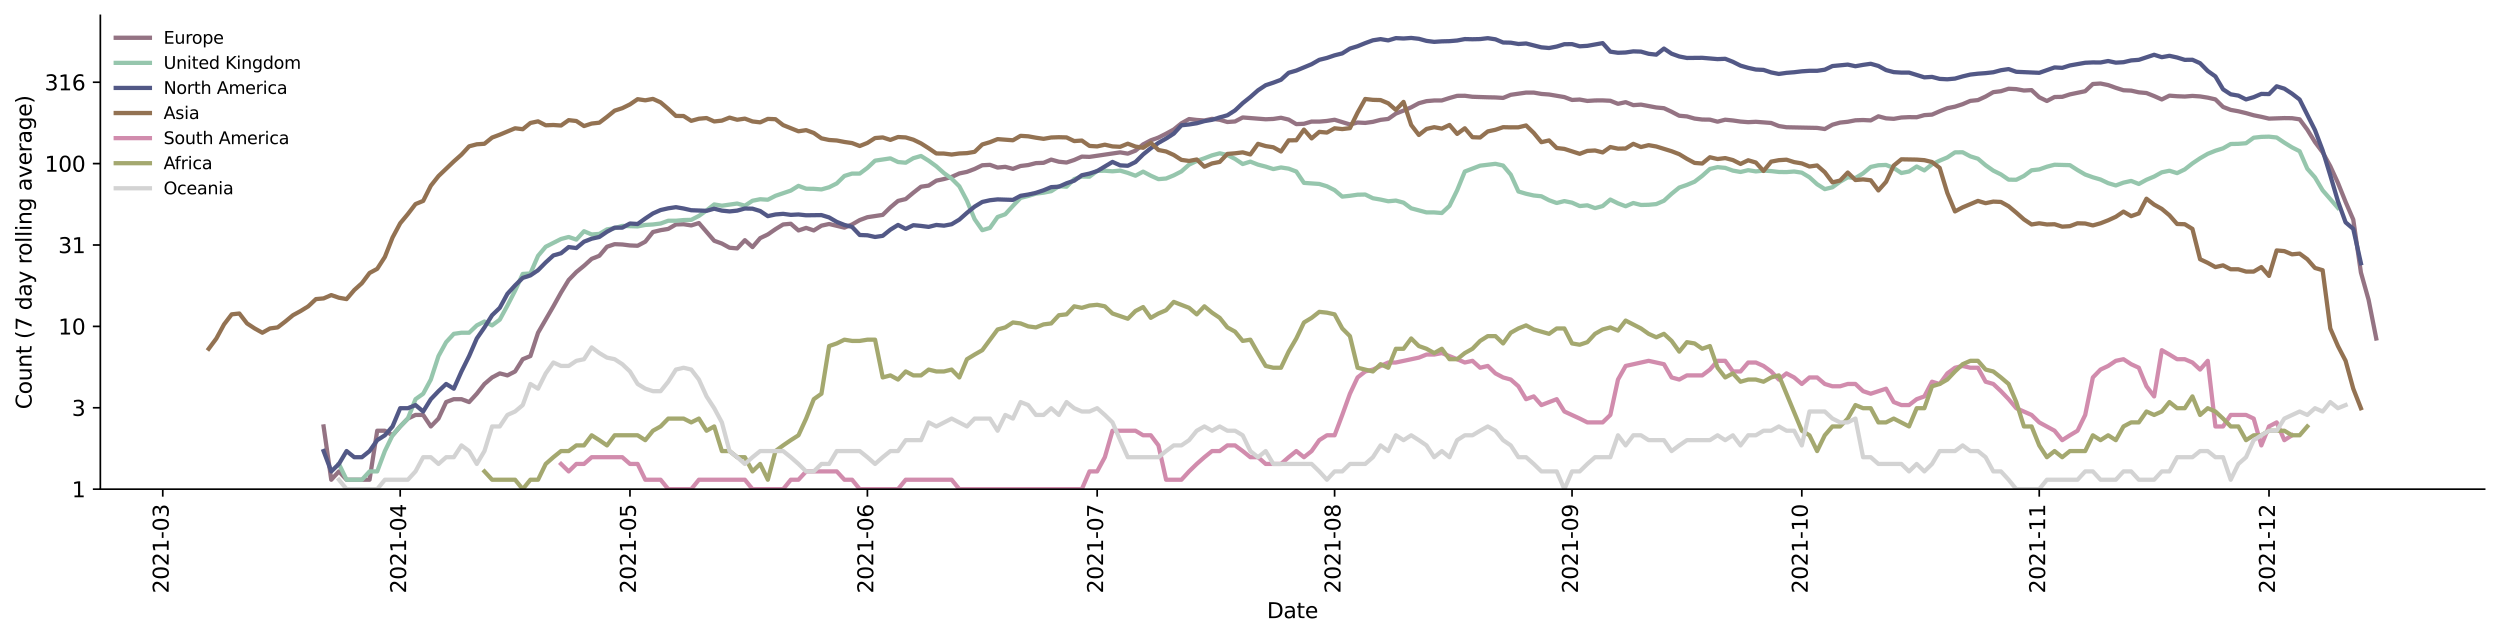 <?xml version="1.0" encoding="utf-8" standalone="no"?>
<!DOCTYPE svg PUBLIC "-//W3C//DTD SVG 1.1//EN"
  "http://www.w3.org/Graphics/SVG/1.1/DTD/svg11.dtd">
<svg height="298.621pt" version="1.1" viewBox="0 0 1170.166 298.621" width="1170.166pt" xmlns="http://www.w3.org/2000/svg" xmlns:xlink="http://www.w3.org/1999/xlink">
 <defs>
  <style type="text/css">*{stroke-linecap:butt;stroke-linejoin:round;}</style>
 </defs>
 <g id="figure_1">
  <g id="patch_1">
   <path d="M 0 298.621 
L 1170.166 298.621 
L 1170.166 0 
L 0 0 
z
" style="fill:#ffffff;"/>
  </g>
  <g id="axes_1">
   <g id="patch_2">
    <path d="M 46.966 228.96 
L 1162.966 228.96 
L 1162.966 7.2 
L 46.966 7.2 
z
" style="fill:#ffffff;"/>
   </g>
   <g id="matplotlib.axis_1">
    <g id="xtick_1">
     <g id="line2d_1">
      <defs>
       <path d="M 0 0 
L 0 3.5 
" id="m8739b20c03" style="stroke:#000000;stroke-width:0.8;"/>
      </defs>
      <g>
       <use style="stroke:#000000;stroke-width:0.8;" x="76.183" xlink:href="#m8739b20c03" y="228.96"/>
      </g>
     </g>
     <g id="text_1">
      <!-- 2021-03 -->
      <g transform="translate(78.942 277.743)rotate(-90)scale(0.1 -0.1)">
       <defs>
        <path d="M 1228 531 
L 3431 531 
L 3431 0 
L 469 0 
L 469 531 
Q 828 903 1448 1529 
Q 2069 2156 2228 2338 
Q 2531 2678 2651 2914 
Q 2772 3150 2772 3378 
Q 2772 3750 2511 3984 
Q 2250 4219 1831 4219 
Q 1534 4219 1204 4116 
Q 875 4013 500 3803 
L 500 4441 
Q 881 4594 1212 4672 
Q 1544 4750 1819 4750 
Q 2544 4750 2975 4387 
Q 3406 4025 3406 3419 
Q 3406 3131 3298 2873 
Q 3191 2616 2906 2266 
Q 2828 2175 2409 1742 
Q 1991 1309 1228 531 
z
" id="DejaVuSans-32" transform="scale(0.016)"/>
        <path d="M 2034 4250 
Q 1547 4250 1301 3770 
Q 1056 3291 1056 2328 
Q 1056 1369 1301 889 
Q 1547 409 2034 409 
Q 2525 409 2770 889 
Q 3016 1369 3016 2328 
Q 3016 3291 2770 3770 
Q 2525 4250 2034 4250 
z
M 2034 4750 
Q 2819 4750 3233 4129 
Q 3647 3509 3647 2328 
Q 3647 1150 3233 529 
Q 2819 -91 2034 -91 
Q 1250 -91 836 529 
Q 422 1150 422 2328 
Q 422 3509 836 4129 
Q 1250 4750 2034 4750 
z
" id="DejaVuSans-30" transform="scale(0.016)"/>
        <path d="M 794 531 
L 1825 531 
L 1825 4091 
L 703 3866 
L 703 4441 
L 1819 4666 
L 2450 4666 
L 2450 531 
L 3481 531 
L 3481 0 
L 794 0 
L 794 531 
z
" id="DejaVuSans-31" transform="scale(0.016)"/>
        <path d="M 313 2009 
L 1997 2009 
L 1997 1497 
L 313 1497 
L 313 2009 
z
" id="DejaVuSans-2d" transform="scale(0.016)"/>
        <path d="M 2597 2516 
Q 3050 2419 3304 2112 
Q 3559 1806 3559 1356 
Q 3559 666 3084 287 
Q 2609 -91 1734 -91 
Q 1441 -91 1130 -33 
Q 819 25 488 141 
L 488 750 
Q 750 597 1062 519 
Q 1375 441 1716 441 
Q 2309 441 2620 675 
Q 2931 909 2931 1356 
Q 2931 1769 2642 2001 
Q 2353 2234 1838 2234 
L 1294 2234 
L 1294 2753 
L 1863 2753 
Q 2328 2753 2575 2939 
Q 2822 3125 2822 3475 
Q 2822 3834 2567 4026 
Q 2313 4219 1838 4219 
Q 1578 4219 1281 4162 
Q 984 4106 628 3988 
L 628 4550 
Q 988 4650 1302 4700 
Q 1616 4750 1894 4750 
Q 2613 4750 3031 4423 
Q 3450 4097 3450 3541 
Q 3450 3153 3228 2886 
Q 3006 2619 2597 2516 
z
" id="DejaVuSans-33" transform="scale(0.016)"/>
       </defs>
       <use xlink:href="#DejaVuSans-32"/>
       <use x="63.623" xlink:href="#DejaVuSans-30"/>
       <use x="127.246" xlink:href="#DejaVuSans-32"/>
       <use x="190.869" xlink:href="#DejaVuSans-31"/>
       <use x="254.492" xlink:href="#DejaVuSans-2d"/>
       <use x="290.576" xlink:href="#DejaVuSans-30"/>
       <use x="354.199" xlink:href="#DejaVuSans-33"/>
      </g>
     </g>
    </g>
    <g id="xtick_2">
     <g id="line2d_2">
      <g>
       <use style="stroke:#000000;stroke-width:0.8;" x="187.317" xlink:href="#m8739b20c03" y="228.96"/>
      </g>
     </g>
     <g id="text_2">
      <!-- 2021-04 -->
      <g transform="translate(190.076 277.743)rotate(-90)scale(0.1 -0.1)">
       <defs>
        <path d="M 2419 4116 
L 825 1625 
L 2419 1625 
L 2419 4116 
z
M 2253 4666 
L 3047 4666 
L 3047 1625 
L 3713 1625 
L 3713 1100 
L 3047 1100 
L 3047 0 
L 2419 0 
L 2419 1100 
L 313 1100 
L 313 1709 
L 2253 4666 
z
" id="DejaVuSans-34" transform="scale(0.016)"/>
       </defs>
       <use xlink:href="#DejaVuSans-32"/>
       <use x="63.623" xlink:href="#DejaVuSans-30"/>
       <use x="127.246" xlink:href="#DejaVuSans-32"/>
       <use x="190.869" xlink:href="#DejaVuSans-31"/>
       <use x="254.492" xlink:href="#DejaVuSans-2d"/>
       <use x="290.576" xlink:href="#DejaVuSans-30"/>
       <use x="354.199" xlink:href="#DejaVuSans-34"/>
      </g>
     </g>
    </g>
    <g id="xtick_3">
     <g id="line2d_3">
      <g>
       <use style="stroke:#000000;stroke-width:0.8;" x="294.866" xlink:href="#m8739b20c03" y="228.96"/>
      </g>
     </g>
     <g id="text_3">
      <!-- 2021-05 -->
      <g transform="translate(297.625 277.743)rotate(-90)scale(0.1 -0.1)">
       <defs>
        <path d="M 691 4666 
L 3169 4666 
L 3169 4134 
L 1269 4134 
L 1269 2991 
Q 1406 3038 1543 3061 
Q 1681 3084 1819 3084 
Q 2600 3084 3056 2656 
Q 3513 2228 3513 1497 
Q 3513 744 3044 326 
Q 2575 -91 1722 -91 
Q 1428 -91 1123 -41 
Q 819 9 494 109 
L 494 744 
Q 775 591 1075 516 
Q 1375 441 1709 441 
Q 2250 441 2565 725 
Q 2881 1009 2881 1497 
Q 2881 1984 2565 2268 
Q 2250 2553 1709 2553 
Q 1456 2553 1204 2497 
Q 953 2441 691 2322 
L 691 4666 
z
" id="DejaVuSans-35" transform="scale(0.016)"/>
       </defs>
       <use xlink:href="#DejaVuSans-32"/>
       <use x="63.623" xlink:href="#DejaVuSans-30"/>
       <use x="127.246" xlink:href="#DejaVuSans-32"/>
       <use x="190.869" xlink:href="#DejaVuSans-31"/>
       <use x="254.492" xlink:href="#DejaVuSans-2d"/>
       <use x="290.576" xlink:href="#DejaVuSans-30"/>
       <use x="354.199" xlink:href="#DejaVuSans-35"/>
      </g>
     </g>
    </g>
    <g id="xtick_4">
     <g id="line2d_4">
      <g>
       <use style="stroke:#000000;stroke-width:0.8;" x="406" xlink:href="#m8739b20c03" y="228.96"/>
      </g>
     </g>
     <g id="text_4">
      <!-- 2021-06 -->
      <g transform="translate(408.759 277.743)rotate(-90)scale(0.1 -0.1)">
       <defs>
        <path d="M 2113 2584 
Q 1688 2584 1439 2293 
Q 1191 2003 1191 1497 
Q 1191 994 1439 701 
Q 1688 409 2113 409 
Q 2538 409 2786 701 
Q 3034 994 3034 1497 
Q 3034 2003 2786 2293 
Q 2538 2584 2113 2584 
z
M 3366 4563 
L 3366 3988 
Q 3128 4100 2886 4159 
Q 2644 4219 2406 4219 
Q 1781 4219 1451 3797 
Q 1122 3375 1075 2522 
Q 1259 2794 1537 2939 
Q 1816 3084 2150 3084 
Q 2853 3084 3261 2657 
Q 3669 2231 3669 1497 
Q 3669 778 3244 343 
Q 2819 -91 2113 -91 
Q 1303 -91 875 529 
Q 447 1150 447 2328 
Q 447 3434 972 4092 
Q 1497 4750 2381 4750 
Q 2619 4750 2861 4703 
Q 3103 4656 3366 4563 
z
" id="DejaVuSans-36" transform="scale(0.016)"/>
       </defs>
       <use xlink:href="#DejaVuSans-32"/>
       <use x="63.623" xlink:href="#DejaVuSans-30"/>
       <use x="127.246" xlink:href="#DejaVuSans-32"/>
       <use x="190.869" xlink:href="#DejaVuSans-31"/>
       <use x="254.492" xlink:href="#DejaVuSans-2d"/>
       <use x="290.576" xlink:href="#DejaVuSans-30"/>
       <use x="354.199" xlink:href="#DejaVuSans-36"/>
      </g>
     </g>
    </g>
    <g id="xtick_5">
     <g id="line2d_5">
      <g>
       <use style="stroke:#000000;stroke-width:0.8;" x="513.549" xlink:href="#m8739b20c03" y="228.96"/>
      </g>
     </g>
     <g id="text_5">
      <!-- 2021-07 -->
      <g transform="translate(516.308 277.743)rotate(-90)scale(0.1 -0.1)">
       <defs>
        <path d="M 525 4666 
L 3525 4666 
L 3525 4397 
L 1831 0 
L 1172 0 
L 2766 4134 
L 525 4134 
L 525 4666 
z
" id="DejaVuSans-37" transform="scale(0.016)"/>
       </defs>
       <use xlink:href="#DejaVuSans-32"/>
       <use x="63.623" xlink:href="#DejaVuSans-30"/>
       <use x="127.246" xlink:href="#DejaVuSans-32"/>
       <use x="190.869" xlink:href="#DejaVuSans-31"/>
       <use x="254.492" xlink:href="#DejaVuSans-2d"/>
       <use x="290.576" xlink:href="#DejaVuSans-30"/>
       <use x="354.199" xlink:href="#DejaVuSans-37"/>
      </g>
     </g>
    </g>
    <g id="xtick_6">
     <g id="line2d_6">
      <g>
       <use style="stroke:#000000;stroke-width:0.8;" x="624.683" xlink:href="#m8739b20c03" y="228.96"/>
      </g>
     </g>
     <g id="text_6">
      <!-- 2021-08 -->
      <g transform="translate(627.442 277.743)rotate(-90)scale(0.1 -0.1)">
       <defs>
        <path d="M 2034 2216 
Q 1584 2216 1326 1975 
Q 1069 1734 1069 1313 
Q 1069 891 1326 650 
Q 1584 409 2034 409 
Q 2484 409 2743 651 
Q 3003 894 3003 1313 
Q 3003 1734 2745 1975 
Q 2488 2216 2034 2216 
z
M 1403 2484 
Q 997 2584 770 2862 
Q 544 3141 544 3541 
Q 544 4100 942 4425 
Q 1341 4750 2034 4750 
Q 2731 4750 3128 4425 
Q 3525 4100 3525 3541 
Q 3525 3141 3298 2862 
Q 3072 2584 2669 2484 
Q 3125 2378 3379 2068 
Q 3634 1759 3634 1313 
Q 3634 634 3220 271 
Q 2806 -91 2034 -91 
Q 1263 -91 848 271 
Q 434 634 434 1313 
Q 434 1759 690 2068 
Q 947 2378 1403 2484 
z
M 1172 3481 
Q 1172 3119 1398 2916 
Q 1625 2713 2034 2713 
Q 2441 2713 2670 2916 
Q 2900 3119 2900 3481 
Q 2900 3844 2670 4047 
Q 2441 4250 2034 4250 
Q 1625 4250 1398 4047 
Q 1172 3844 1172 3481 
z
" id="DejaVuSans-38" transform="scale(0.016)"/>
       </defs>
       <use xlink:href="#DejaVuSans-32"/>
       <use x="63.623" xlink:href="#DejaVuSans-30"/>
       <use x="127.246" xlink:href="#DejaVuSans-32"/>
       <use x="190.869" xlink:href="#DejaVuSans-31"/>
       <use x="254.492" xlink:href="#DejaVuSans-2d"/>
       <use x="290.576" xlink:href="#DejaVuSans-30"/>
       <use x="354.199" xlink:href="#DejaVuSans-38"/>
      </g>
     </g>
    </g>
    <g id="xtick_7">
     <g id="line2d_7">
      <g>
       <use style="stroke:#000000;stroke-width:0.8;" x="735.817" xlink:href="#m8739b20c03" y="228.96"/>
      </g>
     </g>
     <g id="text_7">
      <!-- 2021-09 -->
      <g transform="translate(738.576 277.743)rotate(-90)scale(0.1 -0.1)">
       <defs>
        <path d="M 703 97 
L 703 672 
Q 941 559 1184 500 
Q 1428 441 1663 441 
Q 2288 441 2617 861 
Q 2947 1281 2994 2138 
Q 2813 1869 2534 1725 
Q 2256 1581 1919 1581 
Q 1219 1581 811 2004 
Q 403 2428 403 3163 
Q 403 3881 828 4315 
Q 1253 4750 1959 4750 
Q 2769 4750 3195 4129 
Q 3622 3509 3622 2328 
Q 3622 1225 3098 567 
Q 2575 -91 1691 -91 
Q 1453 -91 1209 -44 
Q 966 3 703 97 
z
M 1959 2075 
Q 2384 2075 2632 2365 
Q 2881 2656 2881 3163 
Q 2881 3666 2632 3958 
Q 2384 4250 1959 4250 
Q 1534 4250 1286 3958 
Q 1038 3666 1038 3163 
Q 1038 2656 1286 2365 
Q 1534 2075 1959 2075 
z
" id="DejaVuSans-39" transform="scale(0.016)"/>
       </defs>
       <use xlink:href="#DejaVuSans-32"/>
       <use x="63.623" xlink:href="#DejaVuSans-30"/>
       <use x="127.246" xlink:href="#DejaVuSans-32"/>
       <use x="190.869" xlink:href="#DejaVuSans-31"/>
       <use x="254.492" xlink:href="#DejaVuSans-2d"/>
       <use x="290.576" xlink:href="#DejaVuSans-30"/>
       <use x="354.199" xlink:href="#DejaVuSans-39"/>
      </g>
     </g>
    </g>
    <g id="xtick_8">
     <g id="line2d_8">
      <g>
       <use style="stroke:#000000;stroke-width:0.8;" x="843.366" xlink:href="#m8739b20c03" y="228.96"/>
      </g>
     </g>
     <g id="text_8">
      <!-- 2021-10 -->
      <g transform="translate(846.125 277.743)rotate(-90)scale(0.1 -0.1)">
       <use xlink:href="#DejaVuSans-32"/>
       <use x="63.623" xlink:href="#DejaVuSans-30"/>
       <use x="127.246" xlink:href="#DejaVuSans-32"/>
       <use x="190.869" xlink:href="#DejaVuSans-31"/>
       <use x="254.492" xlink:href="#DejaVuSans-2d"/>
       <use x="290.576" xlink:href="#DejaVuSans-31"/>
       <use x="354.199" xlink:href="#DejaVuSans-30"/>
      </g>
     </g>
    </g>
    <g id="xtick_9">
     <g id="line2d_9">
      <g>
       <use style="stroke:#000000;stroke-width:0.8;" x="954.5" xlink:href="#m8739b20c03" y="228.96"/>
      </g>
     </g>
     <g id="text_9">
      <!-- 2021-11 -->
      <g transform="translate(957.259 277.743)rotate(-90)scale(0.1 -0.1)">
       <use xlink:href="#DejaVuSans-32"/>
       <use x="63.623" xlink:href="#DejaVuSans-30"/>
       <use x="127.246" xlink:href="#DejaVuSans-32"/>
       <use x="190.869" xlink:href="#DejaVuSans-31"/>
       <use x="254.492" xlink:href="#DejaVuSans-2d"/>
       <use x="290.576" xlink:href="#DejaVuSans-31"/>
       <use x="354.199" xlink:href="#DejaVuSans-31"/>
      </g>
     </g>
    </g>
    <g id="xtick_10">
     <g id="line2d_10">
      <g>
       <use style="stroke:#000000;stroke-width:0.8;" x="1062.049" xlink:href="#m8739b20c03" y="228.96"/>
      </g>
     </g>
     <g id="text_10">
      <!-- 2021-12 -->
      <g transform="translate(1064.808 277.743)rotate(-90)scale(0.1 -0.1)">
       <use xlink:href="#DejaVuSans-32"/>
       <use x="63.623" xlink:href="#DejaVuSans-30"/>
       <use x="127.246" xlink:href="#DejaVuSans-32"/>
       <use x="190.869" xlink:href="#DejaVuSans-31"/>
       <use x="254.492" xlink:href="#DejaVuSans-2d"/>
       <use x="290.576" xlink:href="#DejaVuSans-31"/>
       <use x="354.199" xlink:href="#DejaVuSans-32"/>
      </g>
     </g>
    </g>
    <g id="text_11">
     <!-- Date -->
     <g transform="translate(593.015 289.341)scale(0.1 -0.1)">
      <defs>
       <path d="M 1259 4147 
L 1259 519 
L 2022 519 
Q 2988 519 3436 956 
Q 3884 1394 3884 2338 
Q 3884 3275 3436 3711 
Q 2988 4147 2022 4147 
L 1259 4147 
z
M 628 4666 
L 1925 4666 
Q 3281 4666 3915 4102 
Q 4550 3538 4550 2338 
Q 4550 1131 3912 565 
Q 3275 0 1925 0 
L 628 0 
L 628 4666 
z
" id="DejaVuSans-44" transform="scale(0.016)"/>
       <path d="M 2194 1759 
Q 1497 1759 1228 1600 
Q 959 1441 959 1056 
Q 959 750 1161 570 
Q 1363 391 1709 391 
Q 2188 391 2477 730 
Q 2766 1069 2766 1631 
L 2766 1759 
L 2194 1759 
z
M 3341 1997 
L 3341 0 
L 2766 0 
L 2766 531 
Q 2569 213 2275 61 
Q 1981 -91 1556 -91 
Q 1019 -91 701 211 
Q 384 513 384 1019 
Q 384 1609 779 1909 
Q 1175 2209 1959 2209 
L 2766 2209 
L 2766 2266 
Q 2766 2663 2505 2880 
Q 2244 3097 1772 3097 
Q 1472 3097 1187 3025 
Q 903 2953 641 2809 
L 641 3341 
Q 956 3463 1253 3523 
Q 1550 3584 1831 3584 
Q 2591 3584 2966 3190 
Q 3341 2797 3341 1997 
z
" id="DejaVuSans-61" transform="scale(0.016)"/>
       <path d="M 1172 4494 
L 1172 3500 
L 2356 3500 
L 2356 3053 
L 1172 3053 
L 1172 1153 
Q 1172 725 1289 603 
Q 1406 481 1766 481 
L 2356 481 
L 2356 0 
L 1766 0 
Q 1100 0 847 248 
Q 594 497 594 1153 
L 594 3053 
L 172 3053 
L 172 3500 
L 594 3500 
L 594 4494 
L 1172 4494 
z
" id="DejaVuSans-74" transform="scale(0.016)"/>
       <path d="M 3597 1894 
L 3597 1613 
L 953 1613 
Q 991 1019 1311 708 
Q 1631 397 2203 397 
Q 2534 397 2845 478 
Q 3156 559 3463 722 
L 3463 178 
Q 3153 47 2828 -22 
Q 2503 -91 2169 -91 
Q 1331 -91 842 396 
Q 353 884 353 1716 
Q 353 2575 817 3079 
Q 1281 3584 2069 3584 
Q 2775 3584 3186 3129 
Q 3597 2675 3597 1894 
z
M 3022 2063 
Q 3016 2534 2758 2815 
Q 2500 3097 2075 3097 
Q 1594 3097 1305 2825 
Q 1016 2553 972 2059 
L 3022 2063 
z
" id="DejaVuSans-65" transform="scale(0.016)"/>
      </defs>
      <use xlink:href="#DejaVuSans-44"/>
      <use x="77.002" xlink:href="#DejaVuSans-61"/>
      <use x="138.281" xlink:href="#DejaVuSans-74"/>
      <use x="177.49" xlink:href="#DejaVuSans-65"/>
     </g>
    </g>
   </g>
   <g id="matplotlib.axis_2">
    <g id="ytick_1">
     <g id="line2d_11">
      <defs>
       <path d="M 0 0 
L -3.5 0 
" id="mbba1df2696" style="stroke:#000000;stroke-width:0.8;"/>
      </defs>
      <g>
       <use style="stroke:#000000;stroke-width:0.8;" x="46.966" xlink:href="#mbba1df2696" y="228.96"/>
      </g>
     </g>
     <g id="text_12">
      <!-- 1 -->
      <g transform="translate(33.603 232.759)scale(0.1 -0.1)">
       <use xlink:href="#DejaVuSans-31"/>
      </g>
     </g>
    </g>
    <g id="ytick_2">
     <g id="line2d_12">
      <g>
       <use style="stroke:#000000;stroke-width:0.8;" x="46.966" xlink:href="#mbba1df2696" y="190.866"/>
      </g>
     </g>
     <g id="text_13">
      <!-- 3 -->
      <g transform="translate(33.603 194.666)scale(0.1 -0.1)">
       <use xlink:href="#DejaVuSans-33"/>
      </g>
     </g>
    </g>
    <g id="ytick_3">
     <g id="line2d_13">
      <g>
       <use style="stroke:#000000;stroke-width:0.8;" x="46.966" xlink:href="#mbba1df2696" y="152.773"/>
      </g>
     </g>
     <g id="text_14">
      <!-- 10 -->
      <g transform="translate(27.241 156.572)scale(0.1 -0.1)">
       <use xlink:href="#DejaVuSans-31"/>
       <use x="63.623" xlink:href="#DejaVuSans-30"/>
      </g>
     </g>
    </g>
    <g id="ytick_4">
     <g id="line2d_14">
      <g>
       <use style="stroke:#000000;stroke-width:0.8;" x="46.966" xlink:href="#mbba1df2696" y="114.679"/>
      </g>
     </g>
     <g id="text_15">
      <!-- 31 -->
      <g transform="translate(27.241 118.478)scale(0.1 -0.1)">
       <use xlink:href="#DejaVuSans-33"/>
       <use x="63.623" xlink:href="#DejaVuSans-31"/>
      </g>
     </g>
    </g>
    <g id="ytick_5">
     <g id="line2d_15">
      <g>
       <use style="stroke:#000000;stroke-width:0.8;" x="46.966" xlink:href="#mbba1df2696" y="76.585"/>
      </g>
     </g>
     <g id="text_16">
      <!-- 100 -->
      <g transform="translate(20.878 80.384)scale(0.1 -0.1)">
       <use xlink:href="#DejaVuSans-31"/>
       <use x="63.623" xlink:href="#DejaVuSans-30"/>
       <use x="127.246" xlink:href="#DejaVuSans-30"/>
      </g>
     </g>
    </g>
    <g id="ytick_6">
     <g id="line2d_16">
      <g>
       <use style="stroke:#000000;stroke-width:0.8;" x="46.966" xlink:href="#mbba1df2696" y="38.492"/>
      </g>
     </g>
     <g id="text_17">
      <!-- 316 -->
      <g transform="translate(20.878 42.291)scale(0.1 -0.1)">
       <use xlink:href="#DejaVuSans-33"/>
       <use x="63.623" xlink:href="#DejaVuSans-31"/>
       <use x="127.246" xlink:href="#DejaVuSans-36"/>
      </g>
     </g>
    </g>
    <g id="text_18">
     <!-- Count (7 day rolling average) -->
     <g transform="translate(14.798 191.548)rotate(-90)scale(0.1 -0.1)">
      <defs>
       <path d="M 4122 4306 
L 4122 3641 
Q 3803 3938 3442 4084 
Q 3081 4231 2675 4231 
Q 1875 4231 1450 3742 
Q 1025 3253 1025 2328 
Q 1025 1406 1450 917 
Q 1875 428 2675 428 
Q 3081 428 3442 575 
Q 3803 722 4122 1019 
L 4122 359 
Q 3791 134 3420 21 
Q 3050 -91 2638 -91 
Q 1578 -91 968 557 
Q 359 1206 359 2328 
Q 359 3453 968 4101 
Q 1578 4750 2638 4750 
Q 3056 4750 3426 4639 
Q 3797 4528 4122 4306 
z
" id="DejaVuSans-43" transform="scale(0.016)"/>
       <path d="M 1959 3097 
Q 1497 3097 1228 2736 
Q 959 2375 959 1747 
Q 959 1119 1226 758 
Q 1494 397 1959 397 
Q 2419 397 2687 759 
Q 2956 1122 2956 1747 
Q 2956 2369 2687 2733 
Q 2419 3097 1959 3097 
z
M 1959 3584 
Q 2709 3584 3137 3096 
Q 3566 2609 3566 1747 
Q 3566 888 3137 398 
Q 2709 -91 1959 -91 
Q 1206 -91 779 398 
Q 353 888 353 1747 
Q 353 2609 779 3096 
Q 1206 3584 1959 3584 
z
" id="DejaVuSans-6f" transform="scale(0.016)"/>
       <path d="M 544 1381 
L 544 3500 
L 1119 3500 
L 1119 1403 
Q 1119 906 1312 657 
Q 1506 409 1894 409 
Q 2359 409 2629 706 
Q 2900 1003 2900 1516 
L 2900 3500 
L 3475 3500 
L 3475 0 
L 2900 0 
L 2900 538 
Q 2691 219 2414 64 
Q 2138 -91 1772 -91 
Q 1169 -91 856 284 
Q 544 659 544 1381 
z
M 1991 3584 
L 1991 3584 
z
" id="DejaVuSans-75" transform="scale(0.016)"/>
       <path d="M 3513 2113 
L 3513 0 
L 2938 0 
L 2938 2094 
Q 2938 2591 2744 2837 
Q 2550 3084 2163 3084 
Q 1697 3084 1428 2787 
Q 1159 2491 1159 1978 
L 1159 0 
L 581 0 
L 581 3500 
L 1159 3500 
L 1159 2956 
Q 1366 3272 1645 3428 
Q 1925 3584 2291 3584 
Q 2894 3584 3203 3211 
Q 3513 2838 3513 2113 
z
" id="DejaVuSans-6e" transform="scale(0.016)"/>
       <path id="DejaVuSans-20" transform="scale(0.016)"/>
       <path d="M 1984 4856 
Q 1566 4138 1362 3434 
Q 1159 2731 1159 2009 
Q 1159 1288 1364 580 
Q 1569 -128 1984 -844 
L 1484 -844 
Q 1016 -109 783 600 
Q 550 1309 550 2009 
Q 550 2706 781 3412 
Q 1013 4119 1484 4856 
L 1984 4856 
z
" id="DejaVuSans-28" transform="scale(0.016)"/>
       <path d="M 2906 2969 
L 2906 4863 
L 3481 4863 
L 3481 0 
L 2906 0 
L 2906 525 
Q 2725 213 2448 61 
Q 2172 -91 1784 -91 
Q 1150 -91 751 415 
Q 353 922 353 1747 
Q 353 2572 751 3078 
Q 1150 3584 1784 3584 
Q 2172 3584 2448 3432 
Q 2725 3281 2906 2969 
z
M 947 1747 
Q 947 1113 1208 752 
Q 1469 391 1925 391 
Q 2381 391 2643 752 
Q 2906 1113 2906 1747 
Q 2906 2381 2643 2742 
Q 2381 3103 1925 3103 
Q 1469 3103 1208 2742 
Q 947 2381 947 1747 
z
" id="DejaVuSans-64" transform="scale(0.016)"/>
       <path d="M 2059 -325 
Q 1816 -950 1584 -1140 
Q 1353 -1331 966 -1331 
L 506 -1331 
L 506 -850 
L 844 -850 
Q 1081 -850 1212 -737 
Q 1344 -625 1503 -206 
L 1606 56 
L 191 3500 
L 800 3500 
L 1894 763 
L 2988 3500 
L 3597 3500 
L 2059 -325 
z
" id="DejaVuSans-79" transform="scale(0.016)"/>
       <path d="M 2631 2963 
Q 2534 3019 2420 3045 
Q 2306 3072 2169 3072 
Q 1681 3072 1420 2755 
Q 1159 2438 1159 1844 
L 1159 0 
L 581 0 
L 581 3500 
L 1159 3500 
L 1159 2956 
Q 1341 3275 1631 3429 
Q 1922 3584 2338 3584 
Q 2397 3584 2469 3576 
Q 2541 3569 2628 3553 
L 2631 2963 
z
" id="DejaVuSans-72" transform="scale(0.016)"/>
       <path d="M 603 4863 
L 1178 4863 
L 1178 0 
L 603 0 
L 603 4863 
z
" id="DejaVuSans-6c" transform="scale(0.016)"/>
       <path d="M 603 3500 
L 1178 3500 
L 1178 0 
L 603 0 
L 603 3500 
z
M 603 4863 
L 1178 4863 
L 1178 4134 
L 603 4134 
L 603 4863 
z
" id="DejaVuSans-69" transform="scale(0.016)"/>
       <path d="M 2906 1791 
Q 2906 2416 2648 2759 
Q 2391 3103 1925 3103 
Q 1463 3103 1205 2759 
Q 947 2416 947 1791 
Q 947 1169 1205 825 
Q 1463 481 1925 481 
Q 2391 481 2648 825 
Q 2906 1169 2906 1791 
z
M 3481 434 
Q 3481 -459 3084 -895 
Q 2688 -1331 1869 -1331 
Q 1566 -1331 1297 -1286 
Q 1028 -1241 775 -1147 
L 775 -588 
Q 1028 -725 1275 -790 
Q 1522 -856 1778 -856 
Q 2344 -856 2625 -561 
Q 2906 -266 2906 331 
L 2906 616 
Q 2728 306 2450 153 
Q 2172 0 1784 0 
Q 1141 0 747 490 
Q 353 981 353 1791 
Q 353 2603 747 3093 
Q 1141 3584 1784 3584 
Q 2172 3584 2450 3431 
Q 2728 3278 2906 2969 
L 2906 3500 
L 3481 3500 
L 3481 434 
z
" id="DejaVuSans-67" transform="scale(0.016)"/>
       <path d="M 191 3500 
L 800 3500 
L 1894 563 
L 2988 3500 
L 3597 3500 
L 2284 0 
L 1503 0 
L 191 3500 
z
" id="DejaVuSans-76" transform="scale(0.016)"/>
       <path d="M 513 4856 
L 1013 4856 
Q 1481 4119 1714 3412 
Q 1947 2706 1947 2009 
Q 1947 1309 1714 600 
Q 1481 -109 1013 -844 
L 513 -844 
Q 928 -128 1133 580 
Q 1338 1288 1338 2009 
Q 1338 2731 1133 3434 
Q 928 4138 513 4856 
z
" id="DejaVuSans-29" transform="scale(0.016)"/>
      </defs>
      <use xlink:href="#DejaVuSans-43"/>
      <use x="69.824" xlink:href="#DejaVuSans-6f"/>
      <use x="131.006" xlink:href="#DejaVuSans-75"/>
      <use x="194.385" xlink:href="#DejaVuSans-6e"/>
      <use x="257.764" xlink:href="#DejaVuSans-74"/>
      <use x="296.973" xlink:href="#DejaVuSans-20"/>
      <use x="328.76" xlink:href="#DejaVuSans-28"/>
      <use x="367.773" xlink:href="#DejaVuSans-37"/>
      <use x="431.396" xlink:href="#DejaVuSans-20"/>
      <use x="463.184" xlink:href="#DejaVuSans-64"/>
      <use x="526.66" xlink:href="#DejaVuSans-61"/>
      <use x="587.939" xlink:href="#DejaVuSans-79"/>
      <use x="647.119" xlink:href="#DejaVuSans-20"/>
      <use x="678.906" xlink:href="#DejaVuSans-72"/>
      <use x="717.77" xlink:href="#DejaVuSans-6f"/>
      <use x="778.951" xlink:href="#DejaVuSans-6c"/>
      <use x="806.734" xlink:href="#DejaVuSans-6c"/>
      <use x="834.518" xlink:href="#DejaVuSans-69"/>
      <use x="862.301" xlink:href="#DejaVuSans-6e"/>
      <use x="925.68" xlink:href="#DejaVuSans-67"/>
      <use x="989.156" xlink:href="#DejaVuSans-20"/>
      <use x="1020.943" xlink:href="#DejaVuSans-61"/>
      <use x="1082.223" xlink:href="#DejaVuSans-76"/>
      <use x="1141.402" xlink:href="#DejaVuSans-65"/>
      <use x="1202.926" xlink:href="#DejaVuSans-72"/>
      <use x="1244.039" xlink:href="#DejaVuSans-61"/>
      <use x="1305.318" xlink:href="#DejaVuSans-67"/>
      <use x="1368.795" xlink:href="#DejaVuSans-65"/>
      <use x="1430.318" xlink:href="#DejaVuSans-29"/>
     </g>
    </g>
   </g>
   <g id="line2d_17">
    <path clip-path="url(#p71d31e6d87)" d="M 151.467 199.601 
L 155.052 224.542 
L 158.637 220.645 
L 162.222 224.542 
L 172.977 224.542 
L 176.562 201.607 
L 180.147 201.607 
L 183.732 203.742 
L 187.317 199.601 
L 190.902 195.921 
L 194.487 194.224 
L 198.072 194.224 
L 201.657 199.601 
L 205.242 195.921 
L 208.827 188.191 
L 212.412 186.84 
L 215.997 186.84 
L 219.582 188.191 
L 223.167 184.294 
L 226.752 179.723 
L 230.337 176.666 
L 233.922 174.775 
L 237.507 175.707 
L 241.092 173.869 
L 244.677 168.135 
L 248.261 166.665 
L 251.846 155.738 
L 259.016 143.372 
L 262.601 136.927 
L 266.186 131.041 
L 269.771 127.335 
L 273.356 124.401 
L 276.941 121.157 
L 280.526 119.734 
L 284.111 115.49 
L 287.696 114.287 
L 291.281 114.435 
L 294.866 114.883 
L 298.451 115.033 
L 302.036 113.125 
L 305.621 108.6 
L 309.206 107.741 
L 312.791 107.14 
L 316.376 105.065 
L 319.961 104.953 
L 323.546 105.515 
L 327.131 104.401 
L 334.301 112.7 
L 337.886 113.992 
L 341.471 115.953 
L 345.056 116.265 
L 348.641 112.42 
L 352.226 115.643 
L 355.81 111.457 
L 359.395 109.739 
L 362.98 107.26 
L 366.565 105.065 
L 370.15 104.731 
L 373.735 107.862 
L 377.32 106.668 
L 380.905 107.862 
L 384.49 105.628 
L 388.075 104.842 
L 395.245 106.551 
L 398.83 105.065 
L 402.415 103.006 
L 406 101.668 
L 413.17 100.576 
L 416.755 97.061 
L 420.34 94.043 
L 423.925 93.174 
L 427.51 90.191 
L 431.095 87.389 
L 434.68 86.869 
L 438.265 84.565 
L 441.85 83.792 
L 445.435 82.807 
L 449.02 81.193 
L 452.605 80.441 
L 456.19 79.088 
L 459.774 77.35 
L 463.359 77.157 
L 466.944 78.432 
L 470.529 78.084 
L 474.114 79.037 
L 477.699 77.691 
L 481.284 77.254 
L 484.869 76.35 
L 488.454 76.209 
L 492.039 74.702 
L 495.624 75.699 
L 499.209 76.069 
L 502.794 74.881 
L 506.379 73.303 
L 509.964 73.432 
L 524.304 71.31 
L 527.889 71.92 
L 531.474 70.513 
L 535.059 67.579 
L 538.644 65.689 
L 542.229 64.389 
L 545.814 62.576 
L 549.399 60.623 
L 552.984 57.719 
L 556.569 55.723 
L 560.154 56.154 
L 563.739 56.384 
L 567.323 55.622 
L 570.908 56.052 
L 574.493 57.11 
L 578.078 56.849 
L 581.663 54.977 
L 592.418 55.824 
L 596.003 55.673 
L 599.588 55.125 
L 603.173 55.976 
L 606.758 58.096 
L 610.343 57.934 
L 613.928 56.901 
L 617.513 56.927 
L 621.098 56.616 
L 624.683 56.052 
L 631.853 58.258 
L 635.438 57.347 
L 639.023 57.533 
L 642.608 57.032 
L 646.193 56.103 
L 649.778 55.673 
L 653.363 53.158 
L 656.948 51.767 
L 660.533 50.24 
L 664.118 48.315 
L 667.703 47.343 
L 671.288 47.032 
L 674.872 47.013 
L 678.457 45.873 
L 682.042 44.861 
L 685.627 44.824 
L 689.212 45.298 
L 696.382 45.538 
L 699.967 45.612 
L 703.552 45.835 
L 707.137 44.375 
L 714.307 43.338 
L 717.892 43.338 
L 721.477 43.967 
L 725.062 44.232 
L 732.232 45.446 
L 735.817 46.782 
L 739.402 46.59 
L 742.987 47.246 
L 746.572 47.013 
L 750.157 46.994 
L 753.742 47.168 
L 757.327 48.597 
L 760.912 47.815 
L 764.497 49.212 
L 768.082 48.965 
L 775.252 50.304 
L 778.836 50.648 
L 782.421 52.307 
L 786.006 54.175 
L 789.591 54.488 
L 793.176 55.497 
L 796.761 55.95 
L 800.346 56.001 
L 803.931 56.953 
L 807.516 56.026 
L 811.101 56.384 
L 814.686 56.901 
L 818.271 57.189 
L 821.856 57.006 
L 829.026 57.56 
L 832.611 59 
L 836.196 59.56 
L 850.536 59.873 
L 854.121 60.39 
L 857.706 58.367 
L 861.291 57.374 
L 864.876 57.006 
L 868.461 56.307 
L 872.046 56.179 
L 875.631 56.358 
L 879.216 54.44 
L 882.801 55.397 
L 886.385 55.622 
L 889.97 55.001 
L 893.555 54.829 
L 897.14 54.878 
L 900.725 53.888 
L 904.31 53.651 
L 907.895 52.081 
L 911.48 50.648 
L 915.065 49.922 
L 918.65 48.76 
L 922.235 47.226 
L 925.82 46.839 
L 929.405 45.188 
L 932.99 43.131 
L 936.575 42.687 
L 940.16 41.536 
L 943.745 41.717 
L 947.33 42.366 
L 950.915 42.181 
L 954.5 45.538 
L 958.085 47.265 
L 961.67 45.409 
L 965.255 45.335 
L 968.84 44.179 
L 976.01 42.687 
L 979.595 39.318 
L 983.18 39.089 
L 986.765 39.827 
L 990.349 41.113 
L 993.934 42.248 
L 997.519 42.416 
L 1001.104 43.217 
L 1004.689 43.546 
L 1008.274 44.969 
L 1011.859 46.552 
L 1015.444 44.77 
L 1019.029 45.042 
L 1022.614 45.188 
L 1026.199 44.897 
L 1029.784 45.133 
L 1033.369 45.705 
L 1036.954 46.514 
L 1040.539 50.049 
L 1044.124 51.434 
L 1047.709 52.081 
L 1051.294 52.949 
L 1054.879 53.959 
L 1058.464 54.683 
L 1062.049 55.522 
L 1069.219 55.273 
L 1072.804 55.323 
L 1076.389 55.849 
L 1079.974 60.681 
L 1083.559 66.481 
L 1087.144 71.269 
L 1090.729 77.789 
L 1094.314 85.604 
L 1097.898 94.528 
L 1101.483 102.797 
L 1105.068 127.555 
L 1108.653 140.316 
L 1112.238 158.429 
L 1112.238 158.429 
" style="fill:none;stroke:#947383;stroke-linecap:square;stroke-width:2;"/>
   </g>
   <g id="line2d_18">
    <path clip-path="url(#p71d31e6d87)" d="M 158.637 217.158 
L 162.222 224.542 
L 169.392 224.542 
L 172.977 220.645 
L 176.562 220.645 
L 180.147 211.126 
L 183.732 203.742 
L 187.317 199.601 
L 190.902 195.921 
L 194.487 186.84 
L 198.072 184.294 
L 201.657 177.654 
L 205.242 166.665 
L 208.827 160.156 
L 212.412 156.259 
L 215.997 155.738 
L 219.582 155.738 
L 223.167 152.303 
L 226.752 150.49 
L 230.337 152.303 
L 233.922 149.619 
L 237.507 143.018 
L 241.092 136.06 
L 244.677 128.224 
L 248.261 127.999 
L 251.846 119.734 
L 255.431 115.49 
L 262.601 111.866 
L 266.186 110.919 
L 269.771 112.142 
L 273.356 108.229 
L 276.941 109.739 
L 280.526 109.483 
L 284.111 107.379 
L 287.696 106.785 
L 291.281 105.742 
L 298.451 105.971 
L 302.036 105.289 
L 305.621 105.065 
L 309.206 104.62 
L 312.791 103.323 
L 316.376 103.323 
L 319.961 103.006 
L 323.546 102.901 
L 327.131 101.068 
L 330.716 98.496 
L 334.301 95.686 
L 337.886 96.28 
L 345.056 95.267 
L 348.641 96.28 
L 352.226 93.963 
L 355.81 93.252 
L 359.395 93.487 
L 362.98 91.649 
L 370.15 89.207 
L 373.735 86.998 
L 377.32 88.319 
L 380.905 88.387 
L 384.49 88.658 
L 388.075 87.652 
L 391.66 85.853 
L 395.245 82.354 
L 398.83 81.247 
L 402.415 81.247 
L 406 78.582 
L 409.585 75.197 
L 416.755 74.126 
L 420.34 75.837 
L 423.925 76.163 
L 427.51 74.039 
L 431.095 73.005 
L 434.68 75.242 
L 438.265 77.838 
L 441.85 81.03 
L 445.435 83.616 
L 449.02 87.193 
L 452.605 93.963 
L 456.19 102.589 
L 459.774 107.741 
L 463.359 106.668 
L 466.944 101.567 
L 470.529 100.285 
L 474.114 96.366 
L 477.699 92.632 
L 481.284 91.723 
L 484.869 90.621 
L 488.454 90.191 
L 492.039 89.485 
L 495.624 87.193 
L 499.209 87.389 
L 502.794 83.851 
L 506.379 82.637 
L 509.964 82.694 
L 513.549 79.966 
L 517.134 79.914 
L 520.719 80.177 
L 524.304 79.862 
L 527.889 80.923 
L 531.474 82.242 
L 535.059 80.335 
L 538.644 82.242 
L 542.229 83.851 
L 545.814 83.557 
L 549.399 82.074 
L 552.984 80.229 
L 556.569 77.061 
L 560.154 75.333 
L 563.739 74.083 
L 567.323 72.709 
L 570.908 71.756 
L 574.493 72.541 
L 578.078 74.391 
L 581.663 76.775 
L 585.248 75.653 
L 588.833 77.061 
L 592.418 77.985 
L 596.003 79.139 
L 599.588 78.382 
L 603.173 78.936 
L 606.758 80.282 
L 610.343 85.604 
L 617.513 86.104 
L 621.098 87.193 
L 624.683 89 
L 628.268 92.023 
L 631.853 91.649 
L 635.438 91.131 
L 639.023 91.058 
L 642.608 92.786 
L 646.193 93.409 
L 649.778 94.204 
L 653.363 93.884 
L 656.948 94.854 
L 660.533 97.503 
L 667.703 99.425 
L 671.288 99.425 
L 674.872 99.71 
L 678.457 96.366 
L 682.042 89.069 
L 685.627 80.282 
L 692.797 77.544 
L 699.967 76.68 
L 703.552 77.496 
L 707.137 81.741 
L 710.722 89.625 
L 714.307 90.694 
L 717.892 91.5 
L 721.477 91.873 
L 725.062 93.724 
L 728.647 95.019 
L 732.232 94.124 
L 735.817 94.854 
L 739.402 96.452 
L 742.987 96.109 
L 746.572 97.414 
L 750.157 96.452 
L 753.742 93.409 
L 757.327 95.184 
L 760.912 96.539 
L 764.497 95.019 
L 768.082 95.939 
L 771.667 95.855 
L 775.252 95.518 
L 778.836 93.963 
L 782.421 90.694 
L 786.006 87.785 
L 789.591 86.548 
L 793.176 85.05 
L 796.761 82.298 
L 800.346 79.088 
L 803.931 78.233 
L 807.516 78.582 
L 811.101 79.862 
L 814.686 80.494 
L 818.271 79.654 
L 821.856 80.229 
L 825.441 79.862 
L 829.026 80.071 
L 832.611 80.494 
L 836.196 80.547 
L 839.781 80.282 
L 843.366 80.815 
L 846.951 82.979 
L 850.536 86.23 
L 854.121 88.522 
L 857.706 87.652 
L 861.291 85.05 
L 864.876 82.979 
L 868.461 83.325 
L 872.046 81.139 
L 875.631 78.133 
L 879.216 77.35 
L 882.801 77.205 
L 886.385 78.633 
L 889.97 80.976 
L 893.555 80.282 
L 897.14 77.936 
L 900.725 79.758 
L 904.31 76.918 
L 907.895 75.197 
L 911.48 73.69 
L 915.065 71.31 
L 918.65 71.269 
L 922.235 73.175 
L 925.82 74.302 
L 929.405 77.35 
L 932.99 79.862 
L 936.575 81.631 
L 940.16 84.087 
L 943.745 84.146 
L 947.33 82.354 
L 950.915 79.706 
L 954.5 79.293 
L 958.085 78.035 
L 961.67 77.109 
L 968.84 77.302 
L 972.425 79.602 
L 976.01 81.686 
L 979.595 82.979 
L 983.18 84.028 
L 986.765 85.728 
L 990.349 86.805 
L 993.934 85.48 
L 997.519 84.685 
L 1001.104 86.104 
L 1004.689 84.146 
L 1008.274 82.637 
L 1011.859 80.654 
L 1015.444 79.914 
L 1019.029 81.03 
L 1022.614 79.293 
L 1026.199 76.491 
L 1029.784 74.083 
L 1033.369 72.002 
L 1036.954 70.553 
L 1040.539 69.43 
L 1044.124 67.399 
L 1047.709 67.327 
L 1051.294 67.043 
L 1054.879 64.454 
L 1058.464 64.064 
L 1062.049 63.967 
L 1065.634 64.356 
L 1069.219 66.761 
L 1072.804 68.976 
L 1076.389 70.79 
L 1079.974 78.986 
L 1083.559 83.036 
L 1087.144 89.069 
L 1094.314 97.325 
L 1094.314 97.325 
" style="fill:none;stroke:#96c6ad;stroke-linecap:square;stroke-width:2;"/>
   </g>
   <g id="line2d_19">
    <path clip-path="url(#p71d31e6d87)" d="M 151.467 211.126 
L 155.052 220.645 
L 158.637 217.158 
L 162.222 211.126 
L 165.807 214.005 
L 169.392 214.005 
L 172.977 211.126 
L 176.562 206.025 
L 180.147 203.742 
L 183.732 199.601 
L 187.317 191.07 
L 190.902 191.07 
L 194.487 189.599 
L 198.072 192.609 
L 201.657 186.84 
L 205.242 183.091 
L 208.827 179.723 
L 212.412 181.93 
L 215.997 173.869 
L 219.582 166.665 
L 223.167 158.429 
L 226.752 153.249 
L 230.337 147.537 
L 233.922 144.092 
L 237.507 137.518 
L 241.092 133.588 
L 244.677 130.075 
L 248.261 128.906 
L 251.846 126.47 
L 255.431 122.835 
L 259.016 119.56 
L 262.601 118.536 
L 266.186 115.643 
L 269.771 116.108 
L 273.356 113.125 
L 276.941 111.729 
L 280.526 110.919 
L 284.111 108.476 
L 287.696 106.551 
L 291.281 106.551 
L 294.866 104.62 
L 298.451 104.842 
L 302.036 102.279 
L 305.621 99.9 
L 309.206 98.313 
L 312.791 97.503 
L 316.376 96.973 
L 319.961 97.592 
L 323.546 98.404 
L 330.716 98.68 
L 334.301 97.681 
L 337.886 98.588 
L 341.471 98.957 
L 345.056 98.588 
L 348.641 97.592 
L 352.226 97.681 
L 355.81 98.772 
L 359.395 101.167 
L 362.98 100.382 
L 366.565 100.092 
L 370.15 100.576 
L 373.735 100.382 
L 377.32 100.772 
L 384.49 100.674 
L 388.075 101.769 
L 391.66 103.857 
L 395.245 105.289 
L 398.83 106.202 
L 402.415 109.998 
L 406 110.128 
L 409.585 110.919 
L 413.17 110.389 
L 416.755 107.499 
L 420.34 105.289 
L 423.925 107.14 
L 427.51 105.402 
L 431.095 105.742 
L 434.68 106.202 
L 438.265 105.289 
L 441.85 105.628 
L 445.435 104.953 
L 449.02 102.797 
L 452.605 99.615 
L 456.19 96.712 
L 459.774 94.528 
L 463.359 93.724 
L 466.944 93.33 
L 474.114 93.566 
L 477.699 91.649 
L 481.284 91.058 
L 484.869 90.262 
L 488.454 89.069 
L 492.039 87.586 
L 495.624 87.389 
L 499.209 85.79 
L 502.794 84.565 
L 506.379 82.018 
L 509.964 81.247 
L 513.549 80.071 
L 520.719 75.791 
L 524.304 77.399 
L 527.889 77.593 
L 531.474 75.837 
L 535.059 72.291 
L 538.644 69.392 
L 542.229 66.866 
L 545.814 64.85 
L 549.399 62.545 
L 552.984 58.641 
L 556.569 58.258 
L 560.154 57.693 
L 563.739 56.693 
L 567.323 56.077 
L 570.908 54.952 
L 574.493 53.959 
L 578.078 51.678 
L 581.663 48.294 
L 585.248 45.427 
L 588.833 42.265 
L 592.418 39.89 
L 596.003 38.695 
L 599.588 37.34 
L 603.173 34.071 
L 606.758 33.028 
L 613.928 30.049 
L 617.513 28.006 
L 621.098 27.114 
L 624.683 25.897 
L 628.268 24.99 
L 631.853 22.742 
L 635.438 21.637 
L 639.023 20.179 
L 642.608 18.865 
L 646.193 18.308 
L 649.778 18.906 
L 653.363 17.84 
L 656.948 18.017 
L 660.533 17.76 
L 664.118 18.162 
L 667.703 19.138 
L 671.288 19.591 
L 674.872 19.356 
L 678.457 19.264 
L 682.042 18.964 
L 685.627 18.291 
L 689.212 18.373 
L 692.797 18.291 
L 696.382 17.864 
L 699.967 18.405 
L 703.552 19.888 
L 707.137 19.973 
L 710.722 20.594 
L 714.307 20.351 
L 721.477 22.162 
L 725.062 22.474 
L 728.647 21.79 
L 732.232 20.69 
L 735.817 20.655 
L 739.402 21.673 
L 742.987 21.458 
L 750.157 20.179 
L 753.742 24.185 
L 757.327 24.703 
L 760.912 24.565 
L 764.497 24.04 
L 768.082 24.165 
L 771.667 25.179 
L 775.252 25.582 
L 778.836 22.742 
L 782.421 25.139 
L 786.006 26.432 
L 789.591 27.135 
L 796.761 27.061 
L 803.931 27.67 
L 807.516 27.519 
L 811.101 28.933 
L 814.686 30.728 
L 818.271 31.76 
L 821.856 32.55 
L 825.441 32.725 
L 829.026 33.901 
L 832.611 34.612 
L 836.196 34.097 
L 839.781 33.81 
L 843.366 33.385 
L 846.951 33.142 
L 850.536 33.142 
L 854.121 32.625 
L 857.706 30.917 
L 864.876 30.235 
L 868.461 31.001 
L 872.046 30.363 
L 875.631 29.853 
L 879.216 30.87 
L 882.801 32.801 
L 886.385 33.759 
L 889.97 33.98 
L 893.555 33.98 
L 900.725 36.205 
L 904.31 35.996 
L 907.895 36.924 
L 911.48 37.11 
L 915.065 36.782 
L 918.65 35.761 
L 922.235 34.905 
L 925.82 34.492 
L 929.405 34.228 
L 932.99 33.823 
L 936.575 32.864 
L 940.16 32.338 
L 943.745 33.603 
L 954.5 34.084 
L 961.67 31.566 
L 965.255 31.76 
L 968.84 30.633 
L 976.01 29.373 
L 979.595 29.214 
L 983.18 29.248 
L 986.765 28.555 
L 990.349 29.327 
L 993.934 29.113 
L 997.519 28.279 
L 1001.104 28.006 
L 1008.274 25.642 
L 1011.859 26.766 
L 1015.444 26.122 
L 1019.029 26.913 
L 1022.614 28.017 
L 1026.199 27.973 
L 1029.784 29.578 
L 1033.369 33.219 
L 1036.954 35.761 
L 1040.539 41.816 
L 1044.124 44.144 
L 1047.709 44.752 
L 1051.294 46.533 
L 1054.879 45.482 
L 1058.464 43.949 
L 1062.049 44.037 
L 1065.634 40.393 
L 1069.219 41.487 
L 1072.804 43.826 
L 1076.389 46.59 
L 1083.559 60.886 
L 1087.144 70.356 
L 1090.729 82.074 
L 1094.314 94.204 
L 1097.898 104.073 
L 1101.483 107.14 
L 1105.068 123.22 
L 1105.068 123.22 
" style="fill:none;stroke:#525886;stroke-linecap:square;stroke-width:2;"/>
   </g>
   <g id="line2d_20">
    <path clip-path="url(#p71d31e6d87)" d="M 97.693 163.25 
L 101.278 158.429 
L 104.863 151.84 
L 108.448 147.136 
L 112.033 146.74 
L 115.618 151.384 
L 119.203 153.732 
L 122.788 155.738 
L 126.373 153.732 
L 129.958 153.249 
L 133.543 150.49 
L 137.128 147.537 
L 140.712 145.579 
L 144.297 143.372 
L 147.882 139.993 
L 151.467 139.673 
L 155.052 138.12 
L 158.637 139.357 
L 162.222 139.993 
L 165.807 135.776 
L 169.392 132.545 
L 172.977 127.776 
L 176.562 125.836 
L 180.147 120.26 
L 183.732 111.187 
L 187.317 104.51 
L 190.902 100.188 
L 194.487 95.518 
L 198.072 94.043 
L 201.657 86.934 
L 205.242 82.41 
L 212.412 75.561 
L 215.997 72.374 
L 219.582 68.491 
L 223.167 67.543 
L 226.752 67.292 
L 230.337 64.389 
L 233.922 63.043 
L 241.092 60.044 
L 244.677 60.477 
L 248.261 57.56 
L 251.846 56.797 
L 255.431 58.641 
L 259.016 58.504 
L 262.601 58.751 
L 266.186 56.23 
L 269.771 56.641 
L 273.356 59 
L 276.941 57.827 
L 280.526 57.427 
L 284.111 54.707 
L 287.696 51.789 
L 291.281 50.626 
L 294.866 48.862 
L 298.451 46.419 
L 302.036 46.955 
L 305.621 46.286 
L 309.206 47.915 
L 312.791 50.973 
L 316.376 54.271 
L 319.961 54.295 
L 323.546 56.564 
L 327.131 55.572 
L 330.716 55.248 
L 334.301 56.849 
L 337.886 56.461 
L 341.471 55.05 
L 345.056 56.052 
L 348.641 55.522 
L 352.226 56.849 
L 355.81 57.268 
L 359.395 55.648 
L 362.98 55.799 
L 366.565 58.559 
L 373.735 61.45 
L 377.32 60.916 
L 380.905 62.237 
L 384.49 64.751 
L 388.075 65.52 
L 391.66 65.757 
L 395.245 66.446 
L 398.83 66.972 
L 402.415 68.343 
L 406 66.901 
L 409.585 64.619 
L 413.17 64.324 
L 416.755 65.486 
L 420.34 64.128 
L 423.925 64.324 
L 427.51 65.385 
L 431.095 67.114 
L 434.68 69.392 
L 438.265 71.838 
L 441.85 71.879 
L 445.435 72.333 
L 449.02 71.838 
L 452.605 71.674 
L 456.19 71.069 
L 459.774 67.615 
L 463.359 66.551 
L 466.944 65.116 
L 474.114 65.655 
L 477.699 63.581 
L 481.284 63.806 
L 484.869 64.454 
L 488.454 64.983 
L 492.039 64.356 
L 495.624 64.226 
L 499.209 64.324 
L 502.794 66.031 
L 506.379 65.791 
L 509.964 68.307 
L 513.549 68.528 
L 517.134 67.723 
L 520.719 68.528 
L 524.304 68.714 
L 527.889 67.256 
L 531.474 68.602 
L 535.059 69.164 
L 538.644 66.831 
L 542.229 70.2 
L 545.814 70.909 
L 549.399 72.541 
L 552.984 74.836 
L 556.569 75.333 
L 560.154 74.657 
L 563.739 78.035 
L 567.323 76.491 
L 570.908 75.791 
L 574.493 72.043 
L 578.078 71.756 
L 581.663 71.31 
L 585.248 72.291 
L 588.833 67.327 
L 592.418 68.38 
L 596.003 68.938 
L 599.588 70.909 
L 603.173 65.689 
L 606.758 65.655 
L 610.343 60.681 
L 613.928 64.784 
L 617.513 61.72 
L 621.098 62.054 
L 624.683 60.044 
L 628.268 60.419 
L 631.853 59.987 
L 635.438 52.718 
L 639.023 46.324 
L 642.608 46.743 
L 646.193 46.839 
L 649.778 48.335 
L 653.363 51.434 
L 656.948 47.697 
L 660.533 58.504 
L 664.118 63.169 
L 667.703 60.361 
L 671.288 59.532 
L 674.872 60.188 
L 678.457 58.504 
L 682.042 62.669 
L 685.627 60.044 
L 689.212 64.226 
L 692.797 64.356 
L 696.382 61.51 
L 699.967 60.74 
L 703.552 59.532 
L 707.137 59.617 
L 710.722 59.589 
L 714.307 58.723 
L 717.892 62.207 
L 721.477 66.551 
L 725.062 65.723 
L 728.647 69.278 
L 732.232 69.697 
L 739.402 72.002 
L 742.987 70.631 
L 746.572 70.435 
L 750.157 71.35 
L 753.742 68.826 
L 757.327 69.582 
L 760.912 69.506 
L 764.497 67.327 
L 768.082 68.826 
L 771.667 67.941 
L 775.252 68.565 
L 782.421 70.79 
L 786.006 72.167 
L 789.591 74.347 
L 793.176 76.256 
L 796.761 76.538 
L 800.346 73.604 
L 803.931 74.435 
L 807.516 73.995 
L 811.101 74.926 
L 814.686 76.727 
L 818.271 75.016 
L 821.856 76.069 
L 825.441 80.019 
L 829.026 75.653 
L 832.611 74.971 
L 836.196 74.747 
L 839.781 75.884 
L 843.366 76.491 
L 846.951 77.936 
L 850.536 77.447 
L 854.121 80.601 
L 857.706 85.356 
L 861.291 84.505 
L 864.876 80.761 
L 868.461 84.265 
L 872.046 83.969 
L 875.631 84.385 
L 879.216 89.138 
L 882.801 85.111 
L 886.385 77.496 
L 889.97 74.568 
L 897.14 74.702 
L 900.725 74.971 
L 904.31 75.837 
L 907.895 78.582 
L 911.48 90.334 
L 915.065 98.957 
L 918.65 97.061 
L 925.82 94.043 
L 929.405 95.102 
L 932.99 94.365 
L 936.575 94.528 
L 940.16 96.539 
L 943.745 99.52 
L 947.33 102.692 
L 950.915 105.065 
L 954.5 104.51 
L 958.085 105.065 
L 961.67 104.953 
L 965.255 106.086 
L 968.84 105.856 
L 972.425 104.51 
L 976.01 104.62 
L 979.595 105.515 
L 983.18 104.51 
L 986.765 103.111 
L 990.349 101.467 
L 993.934 99.051 
L 997.519 101.167 
L 1001.104 99.9 
L 1004.689 93.018 
L 1008.274 95.77 
L 1011.859 97.771 
L 1015.444 100.772 
L 1019.029 104.842 
L 1022.614 104.953 
L 1026.199 107.14 
L 1029.784 121.339 
L 1033.369 123.027 
L 1036.954 125.009 
L 1040.539 124.202 
L 1044.124 126.046 
L 1047.709 126.046 
L 1051.294 127.117 
L 1054.879 127.117 
L 1058.464 125.009 
L 1062.049 129.136 
L 1065.634 117.219 
L 1069.219 117.544 
L 1072.804 119.044 
L 1076.389 118.705 
L 1079.974 121.339 
L 1083.559 125.42 
L 1087.144 126.47 
L 1090.729 153.732 
L 1094.314 161.978 
L 1097.898 168.896 
L 1101.483 181.93 
L 1105.068 191.07 
L 1105.068 191.07 
" style="fill:none;stroke:#937252;stroke-linecap:square;stroke-width:2;"/>
   </g>
   <g id="line2d_21">
    <path clip-path="url(#p71d31e6d87)" d="M 262.601 217.158 
L 266.186 220.645 
L 269.771 217.158 
L 273.356 217.158 
L 276.941 214.005 
L 291.281 214.005 
L 294.866 217.158 
L 298.451 217.158 
L 302.036 224.542 
L 309.206 224.542 
L 312.791 228.96 
L 323.546 228.96 
L 327.131 224.542 
L 348.641 224.542 
L 352.226 228.96 
L 366.565 228.96 
L 370.15 224.542 
L 373.735 224.542 
L 377.32 220.645 
L 391.66 220.645 
L 395.245 224.542 
L 398.83 224.542 
L 402.415 228.96 
L 420.34 228.96 
L 423.925 224.542 
L 445.435 224.542 
L 449.02 228.96 
L 506.379 228.96 
L 509.964 220.645 
L 513.549 220.645 
L 517.134 214.005 
L 520.719 201.607 
L 531.474 201.607 
L 535.059 203.742 
L 538.644 203.742 
L 542.229 208.477 
L 545.814 224.542 
L 552.984 224.542 
L 556.569 220.645 
L 560.154 217.158 
L 563.739 214.005 
L 567.323 211.126 
L 570.908 211.126 
L 574.493 208.477 
L 578.078 208.477 
L 581.663 211.126 
L 585.248 214.005 
L 588.833 214.005 
L 592.418 217.158 
L 599.588 217.158 
L 603.173 214.005 
L 606.758 211.126 
L 610.343 214.005 
L 613.928 211.126 
L 617.513 206.025 
L 621.098 203.742 
L 624.683 203.742 
L 628.268 194.224 
L 631.853 184.294 
L 635.438 176.666 
L 639.023 173.869 
L 642.608 172.986 
L 649.778 169.675 
L 653.363 169.675 
L 664.118 167.392 
L 667.703 165.953 
L 671.288 165.953 
L 674.872 165.256 
L 682.042 168.135 
L 685.627 169.675 
L 689.212 168.896 
L 692.797 172.127 
L 696.382 171.289 
L 699.967 174.775 
L 703.552 176.666 
L 707.137 177.654 
L 710.722 180.808 
L 714.307 186.84 
L 717.892 185.543 
L 721.477 189.599 
L 728.647 186.84 
L 732.232 192.609 
L 739.402 195.921 
L 742.987 197.71 
L 750.157 197.71 
L 753.742 194.224 
L 757.327 177.654 
L 760.912 171.289 
L 771.667 168.896 
L 778.836 170.472 
L 782.421 176.666 
L 786.006 177.654 
L 789.591 175.707 
L 796.761 175.707 
L 800.346 172.986 
L 803.931 168.896 
L 807.516 168.896 
L 811.101 173.869 
L 814.686 173.869 
L 818.271 169.675 
L 821.856 169.675 
L 825.441 171.289 
L 829.026 173.869 
L 832.611 177.654 
L 836.196 174.775 
L 839.781 176.666 
L 843.366 179.723 
L 846.951 176.666 
L 850.536 176.666 
L 854.121 179.723 
L 857.706 180.808 
L 861.291 180.808 
L 864.876 179.723 
L 868.461 179.723 
L 872.046 183.091 
L 875.631 184.294 
L 882.801 181.93 
L 886.385 188.191 
L 889.97 189.599 
L 893.555 189.599 
L 897.14 186.84 
L 900.725 185.543 
L 904.31 178.672 
L 907.895 179.723 
L 911.48 174.775 
L 915.065 172.127 
L 918.65 171.289 
L 922.235 172.127 
L 925.82 172.127 
L 929.405 178.672 
L 932.99 179.723 
L 936.575 183.091 
L 940.16 186.84 
L 943.745 191.07 
L 950.915 194.224 
L 954.5 197.71 
L 961.67 201.607 
L 965.255 206.025 
L 968.84 203.742 
L 972.425 201.607 
L 976.01 194.224 
L 979.595 176.666 
L 983.18 172.986 
L 986.765 171.289 
L 990.349 168.896 
L 993.934 168.135 
L 997.519 170.472 
L 1001.104 172.127 
L 1004.689 180.808 
L 1008.274 185.543 
L 1011.859 163.906 
L 1015.444 165.953 
L 1019.029 168.135 
L 1022.614 168.135 
L 1026.199 169.675 
L 1029.784 172.986 
L 1033.369 168.896 
L 1036.954 199.601 
L 1040.539 199.601 
L 1044.124 194.224 
L 1051.294 194.224 
L 1054.879 195.921 
L 1058.464 208.477 
L 1062.049 199.601 
L 1065.634 197.71 
L 1069.219 206.025 
L 1072.804 203.742 
L 1072.804 203.742 
" style="fill:none;stroke:#d18cad;stroke-linecap:square;stroke-width:2;"/>
   </g>
   <g id="line2d_22">
    <path clip-path="url(#p71d31e6d87)" d="M 226.752 220.645 
L 230.337 224.542 
L 241.092 224.542 
L 244.677 228.96 
L 248.261 224.542 
L 251.846 224.542 
L 255.431 217.158 
L 259.016 214.005 
L 262.601 211.126 
L 266.186 211.126 
L 269.771 208.477 
L 273.356 208.477 
L 276.941 203.742 
L 280.526 206.025 
L 284.111 208.477 
L 287.696 203.742 
L 298.451 203.742 
L 302.036 206.025 
L 305.621 201.607 
L 309.206 199.601 
L 312.791 195.921 
L 319.961 195.921 
L 323.546 197.71 
L 327.131 195.921 
L 330.716 201.607 
L 334.301 199.601 
L 337.886 211.126 
L 341.471 211.126 
L 345.056 214.005 
L 348.641 214.005 
L 352.226 220.645 
L 355.81 217.158 
L 359.395 224.542 
L 362.98 211.126 
L 366.565 208.477 
L 370.15 206.025 
L 373.735 203.742 
L 377.32 195.921 
L 380.905 186.84 
L 384.49 184.294 
L 388.075 161.978 
L 391.66 160.752 
L 395.245 158.995 
L 398.83 159.57 
L 402.415 159.57 
L 406 158.995 
L 409.585 158.995 
L 413.17 176.666 
L 416.755 175.707 
L 420.34 177.654 
L 423.925 173.869 
L 427.51 175.707 
L 431.095 175.707 
L 434.68 172.986 
L 438.265 173.869 
L 441.85 173.869 
L 445.435 172.986 
L 449.02 176.666 
L 452.605 168.135 
L 456.19 165.953 
L 459.774 163.906 
L 466.944 154.222 
L 470.529 153.249 
L 474.114 150.934 
L 477.699 151.384 
L 481.284 152.773 
L 484.869 153.249 
L 488.454 151.84 
L 492.039 151.384 
L 495.624 147.537 
L 499.209 147.136 
L 502.794 143.372 
L 506.379 144.092 
L 509.964 143.018 
L 513.549 142.668 
L 517.134 143.372 
L 520.719 146.74 
L 527.889 149.192 
L 531.474 145.579 
L 535.059 143.73 
L 538.644 148.771 
L 542.229 146.74 
L 545.814 145.201 
L 549.399 141.304 
L 556.569 144.092 
L 560.154 147.136 
L 563.739 143.372 
L 567.323 146.348 
L 570.908 148.771 
L 574.493 153.249 
L 578.078 155.225 
L 581.663 159.57 
L 585.248 158.995 
L 588.833 165.256 
L 592.418 171.289 
L 596.003 172.127 
L 599.588 172.127 
L 603.173 164.574 
L 606.758 158.429 
L 610.343 150.934 
L 613.928 148.771 
L 617.513 145.961 
L 621.098 146.348 
L 624.683 147.136 
L 628.268 153.732 
L 631.853 157.326 
L 635.438 172.127 
L 642.608 173.869 
L 646.193 170.472 
L 649.778 172.127 
L 653.363 163.25 
L 656.948 163.25 
L 660.533 158.429 
L 664.118 161.978 
L 667.703 163.25 
L 671.288 165.256 
L 674.872 163.25 
L 678.457 168.135 
L 682.042 168.135 
L 685.627 165.256 
L 689.212 163.25 
L 692.797 159.57 
L 696.382 157.326 
L 699.967 157.326 
L 703.552 160.752 
L 707.137 155.738 
L 710.722 153.732 
L 714.307 152.303 
L 717.892 154.222 
L 725.062 156.259 
L 728.647 153.732 
L 732.232 153.732 
L 735.817 160.752 
L 739.402 161.359 
L 742.987 160.156 
L 746.572 156.259 
L 750.157 154.222 
L 753.742 153.249 
L 757.327 154.72 
L 760.912 150.052 
L 768.082 153.732 
L 771.667 156.259 
L 775.252 157.873 
L 778.836 156.259 
L 782.421 159.57 
L 786.006 164.574 
L 789.591 160.156 
L 793.176 160.752 
L 796.761 163.25 
L 800.346 161.978 
L 803.931 172.127 
L 807.516 176.666 
L 811.101 174.775 
L 814.686 178.672 
L 818.271 177.654 
L 821.856 177.654 
L 825.441 178.672 
L 829.026 176.666 
L 832.611 175.707 
L 843.366 201.607 
L 846.951 203.742 
L 850.536 211.126 
L 854.121 203.742 
L 857.706 199.601 
L 861.291 199.601 
L 864.876 195.921 
L 868.461 189.599 
L 872.046 191.07 
L 875.631 191.07 
L 879.216 197.71 
L 882.801 197.71 
L 886.385 195.921 
L 893.555 199.601 
L 897.14 191.07 
L 900.725 191.07 
L 904.31 180.808 
L 907.895 179.723 
L 911.48 177.654 
L 915.065 173.869 
L 918.65 170.472 
L 922.235 168.896 
L 925.82 168.896 
L 929.405 172.986 
L 932.99 173.869 
L 936.575 176.666 
L 940.16 179.723 
L 943.745 188.191 
L 947.33 199.601 
L 950.915 199.601 
L 954.5 208.477 
L 958.085 214.005 
L 961.67 211.126 
L 965.255 214.005 
L 968.84 211.126 
L 976.01 211.126 
L 979.595 203.742 
L 983.18 206.025 
L 986.765 203.742 
L 990.349 206.025 
L 993.934 199.601 
L 997.519 197.71 
L 1001.104 197.71 
L 1004.689 192.609 
L 1008.274 194.224 
L 1011.859 192.609 
L 1015.444 188.191 
L 1019.029 191.07 
L 1022.614 191.07 
L 1026.199 185.543 
L 1029.784 194.224 
L 1033.369 191.07 
L 1036.954 192.609 
L 1040.539 195.921 
L 1044.124 199.601 
L 1047.709 199.601 
L 1051.294 206.025 
L 1054.879 203.742 
L 1058.464 203.742 
L 1062.049 201.607 
L 1069.219 201.607 
L 1072.804 203.742 
L 1076.389 203.742 
L 1079.974 199.601 
L 1079.974 199.601 
" style="fill:none;stroke:#a4a86f;stroke-linecap:square;stroke-width:2;"/>
   </g>
   <g id="line2d_23">
    <path clip-path="url(#p71d31e6d87)" d="M 158.637 224.542 
L 162.222 228.96 
L 176.562 228.96 
L 180.147 224.542 
L 190.902 224.542 
L 194.487 220.645 
L 198.072 214.005 
L 201.657 214.005 
L 205.242 217.158 
L 208.827 214.005 
L 212.412 214.005 
L 215.997 208.477 
L 219.582 211.126 
L 223.167 217.158 
L 226.752 211.126 
L 230.337 199.601 
L 233.922 199.601 
L 237.507 194.224 
L 241.092 192.609 
L 244.677 189.599 
L 248.261 179.723 
L 251.846 181.93 
L 255.431 174.775 
L 259.016 169.675 
L 262.601 171.289 
L 266.186 171.289 
L 269.771 168.896 
L 273.356 168.135 
L 276.941 162.608 
L 280.526 165.256 
L 284.111 167.392 
L 287.696 168.135 
L 291.281 170.472 
L 294.866 173.869 
L 298.451 179.723 
L 302.036 181.93 
L 305.621 183.091 
L 309.206 183.091 
L 312.791 178.672 
L 316.376 172.986 
L 319.961 172.127 
L 323.546 172.986 
L 327.131 177.654 
L 330.716 185.543 
L 334.301 191.07 
L 337.886 197.71 
L 341.471 211.126 
L 345.056 214.005 
L 348.641 217.158 
L 352.226 214.005 
L 355.81 211.126 
L 366.565 211.126 
L 370.15 214.005 
L 373.735 217.158 
L 377.32 220.645 
L 380.905 220.645 
L 384.49 217.158 
L 388.075 217.158 
L 391.66 211.126 
L 402.415 211.126 
L 406 214.005 
L 409.585 217.158 
L 413.17 214.005 
L 416.755 211.126 
L 420.34 211.126 
L 423.925 206.025 
L 431.095 206.025 
L 434.68 197.71 
L 438.265 199.601 
L 445.435 195.921 
L 452.605 199.601 
L 456.19 195.921 
L 463.359 195.921 
L 466.944 201.607 
L 470.529 194.224 
L 474.114 195.921 
L 477.699 188.191 
L 481.284 189.599 
L 484.869 194.224 
L 488.454 194.224 
L 492.039 191.07 
L 495.624 194.224 
L 499.209 188.191 
L 502.794 191.07 
L 506.379 192.609 
L 509.964 192.609 
L 513.549 191.07 
L 517.134 194.224 
L 520.719 197.71 
L 524.304 206.025 
L 527.889 214.005 
L 542.229 214.005 
L 545.814 211.126 
L 549.399 208.477 
L 552.984 208.477 
L 556.569 206.025 
L 560.154 201.607 
L 563.739 199.601 
L 567.323 201.607 
L 570.908 199.601 
L 574.493 201.607 
L 578.078 201.607 
L 581.663 203.742 
L 585.248 211.126 
L 588.833 214.005 
L 592.418 211.126 
L 596.003 217.158 
L 613.928 217.158 
L 617.513 220.645 
L 621.098 224.542 
L 624.683 220.645 
L 628.268 220.645 
L 631.853 217.158 
L 639.023 217.158 
L 642.608 214.005 
L 646.193 208.477 
L 649.778 211.126 
L 653.363 203.742 
L 656.948 206.025 
L 660.533 203.742 
L 664.118 206.025 
L 667.703 208.477 
L 671.288 214.005 
L 674.872 211.126 
L 678.457 214.005 
L 682.042 206.025 
L 685.627 203.742 
L 689.212 203.742 
L 692.797 201.607 
L 696.382 199.601 
L 699.967 201.607 
L 703.552 206.025 
L 707.137 208.477 
L 710.722 214.005 
L 714.307 214.005 
L 717.892 217.158 
L 721.477 220.645 
L 728.647 220.645 
L 732.232 228.96 
L 735.817 220.645 
L 739.402 220.645 
L 742.987 217.158 
L 746.572 214.005 
L 753.742 214.005 
L 757.327 203.742 
L 760.912 208.477 
L 764.497 203.742 
L 768.082 203.742 
L 771.667 206.025 
L 778.836 206.025 
L 782.421 211.126 
L 786.006 208.477 
L 789.591 206.025 
L 800.346 206.025 
L 803.931 203.742 
L 807.516 206.025 
L 811.101 203.742 
L 814.686 208.477 
L 818.271 203.742 
L 821.856 203.742 
L 825.441 201.607 
L 829.026 201.607 
L 832.611 199.601 
L 836.196 201.607 
L 839.781 201.607 
L 843.366 208.477 
L 846.951 192.609 
L 854.121 192.609 
L 857.706 195.921 
L 861.291 197.71 
L 864.876 197.71 
L 868.461 195.921 
L 872.046 214.005 
L 875.631 214.005 
L 879.216 217.158 
L 889.97 217.158 
L 893.555 220.645 
L 897.14 217.158 
L 900.725 220.645 
L 904.31 217.158 
L 907.895 211.126 
L 915.065 211.126 
L 918.65 208.477 
L 922.235 211.126 
L 925.82 211.126 
L 929.405 214.005 
L 932.99 220.645 
L 936.575 220.645 
L 940.16 224.542 
L 943.745 228.96 
L 954.5 228.96 
L 958.085 224.542 
L 972.425 224.542 
L 976.01 220.645 
L 979.595 220.645 
L 983.18 224.542 
L 990.349 224.542 
L 993.934 220.645 
L 997.519 220.645 
L 1001.104 224.542 
L 1008.274 224.542 
L 1011.859 220.645 
L 1015.444 220.645 
L 1019.029 214.005 
L 1026.199 214.005 
L 1029.784 211.126 
L 1033.369 211.126 
L 1036.954 214.005 
L 1040.539 214.005 
L 1044.124 224.542 
L 1047.709 217.158 
L 1051.294 214.005 
L 1054.879 206.025 
L 1058.464 203.742 
L 1062.049 201.607 
L 1065.634 201.607 
L 1069.219 195.921 
L 1076.389 192.609 
L 1079.974 194.224 
L 1083.559 191.07 
L 1087.144 192.609 
L 1090.729 188.191 
L 1094.314 191.07 
L 1097.898 189.599 
L 1097.898 189.599 
" style="fill:none;stroke:#d3d3d3;stroke-linecap:square;stroke-width:2;"/>
   </g>
   <g id="patch_3">
    <path d="M 46.966 228.96 
L 46.966 7.2 
" style="fill:none;stroke:#000000;stroke-linecap:square;stroke-linejoin:miter;stroke-width:0.8;"/>
   </g>
   <g id="patch_4">
    <path d="M 46.966 228.96 
L 1162.966 228.96 
" style="fill:none;stroke:#000000;stroke-linecap:square;stroke-linejoin:miter;stroke-width:0.8;"/>
   </g>
   <g id="legend_1">
    <g id="line2d_24">
     <path d="M 54.166 17.679 
L 70.166 17.679 
" style="fill:none;stroke:#947383;stroke-linecap:square;stroke-width:2;"/>
    </g>
    <g id="line2d_25"/>
    <g id="text_19">
     <!-- Europe -->
     <g transform="translate(76.566 20.479)scale(0.08 -0.08)">
      <defs>
       <path d="M 628 4666 
L 3578 4666 
L 3578 4134 
L 1259 4134 
L 1259 2753 
L 3481 2753 
L 3481 2222 
L 1259 2222 
L 1259 531 
L 3634 531 
L 3634 0 
L 628 0 
L 628 4666 
z
" id="DejaVuSans-45" transform="scale(0.016)"/>
       <path d="M 1159 525 
L 1159 -1331 
L 581 -1331 
L 581 3500 
L 1159 3500 
L 1159 2969 
Q 1341 3281 1617 3432 
Q 1894 3584 2278 3584 
Q 2916 3584 3314 3078 
Q 3713 2572 3713 1747 
Q 3713 922 3314 415 
Q 2916 -91 2278 -91 
Q 1894 -91 1617 61 
Q 1341 213 1159 525 
z
M 3116 1747 
Q 3116 2381 2855 2742 
Q 2594 3103 2138 3103 
Q 1681 3103 1420 2742 
Q 1159 2381 1159 1747 
Q 1159 1113 1420 752 
Q 1681 391 2138 391 
Q 2594 391 2855 752 
Q 3116 1113 3116 1747 
z
" id="DejaVuSans-70" transform="scale(0.016)"/>
      </defs>
      <use xlink:href="#DejaVuSans-45"/>
      <use x="63.184" xlink:href="#DejaVuSans-75"/>
      <use x="126.562" xlink:href="#DejaVuSans-72"/>
      <use x="165.426" xlink:href="#DejaVuSans-6f"/>
      <use x="226.607" xlink:href="#DejaVuSans-70"/>
      <use x="290.084" xlink:href="#DejaVuSans-65"/>
     </g>
    </g>
    <g id="line2d_26">
     <path d="M 54.166 29.421 
L 70.166 29.421 
" style="fill:none;stroke:#96c6ad;stroke-linecap:square;stroke-width:2;"/>
    </g>
    <g id="line2d_27"/>
    <g id="text_20">
     <!-- United Kingdom -->
     <g transform="translate(76.566 32.221)scale(0.08 -0.08)">
      <defs>
       <path d="M 556 4666 
L 1191 4666 
L 1191 1831 
Q 1191 1081 1462 751 
Q 1734 422 2344 422 
Q 2950 422 3222 751 
Q 3494 1081 3494 1831 
L 3494 4666 
L 4128 4666 
L 4128 1753 
Q 4128 841 3676 375 
Q 3225 -91 2344 -91 
Q 1459 -91 1007 375 
Q 556 841 556 1753 
L 556 4666 
z
" id="DejaVuSans-55" transform="scale(0.016)"/>
       <path d="M 628 4666 
L 1259 4666 
L 1259 2694 
L 3353 4666 
L 4166 4666 
L 1850 2491 
L 4331 0 
L 3500 0 
L 1259 2247 
L 1259 0 
L 628 0 
L 628 4666 
z
" id="DejaVuSans-4b" transform="scale(0.016)"/>
       <path d="M 3328 2828 
Q 3544 3216 3844 3400 
Q 4144 3584 4550 3584 
Q 5097 3584 5394 3201 
Q 5691 2819 5691 2113 
L 5691 0 
L 5113 0 
L 5113 2094 
Q 5113 2597 4934 2840 
Q 4756 3084 4391 3084 
Q 3944 3084 3684 2787 
Q 3425 2491 3425 1978 
L 3425 0 
L 2847 0 
L 2847 2094 
Q 2847 2600 2669 2842 
Q 2491 3084 2119 3084 
Q 1678 3084 1418 2786 
Q 1159 2488 1159 1978 
L 1159 0 
L 581 0 
L 581 3500 
L 1159 3500 
L 1159 2956 
Q 1356 3278 1631 3431 
Q 1906 3584 2284 3584 
Q 2666 3584 2933 3390 
Q 3200 3197 3328 2828 
z
" id="DejaVuSans-6d" transform="scale(0.016)"/>
      </defs>
      <use xlink:href="#DejaVuSans-55"/>
      <use x="73.193" xlink:href="#DejaVuSans-6e"/>
      <use x="136.572" xlink:href="#DejaVuSans-69"/>
      <use x="164.355" xlink:href="#DejaVuSans-74"/>
      <use x="203.564" xlink:href="#DejaVuSans-65"/>
      <use x="265.088" xlink:href="#DejaVuSans-64"/>
      <use x="328.564" xlink:href="#DejaVuSans-20"/>
      <use x="360.352" xlink:href="#DejaVuSans-4b"/>
      <use x="425.928" xlink:href="#DejaVuSans-69"/>
      <use x="453.711" xlink:href="#DejaVuSans-6e"/>
      <use x="517.09" xlink:href="#DejaVuSans-67"/>
      <use x="580.566" xlink:href="#DejaVuSans-64"/>
      <use x="644.043" xlink:href="#DejaVuSans-6f"/>
      <use x="705.225" xlink:href="#DejaVuSans-6d"/>
     </g>
    </g>
    <g id="line2d_28">
     <path d="M 54.166 41.164 
L 70.166 41.164 
" style="fill:none;stroke:#525886;stroke-linecap:square;stroke-width:2;"/>
    </g>
    <g id="line2d_29"/>
    <g id="text_21">
     <!-- North America -->
     <g transform="translate(76.566 43.964)scale(0.08 -0.08)">
      <defs>
       <path d="M 628 4666 
L 1478 4666 
L 3547 763 
L 3547 4666 
L 4159 4666 
L 4159 0 
L 3309 0 
L 1241 3903 
L 1241 0 
L 628 0 
L 628 4666 
z
" id="DejaVuSans-4e" transform="scale(0.016)"/>
       <path d="M 3513 2113 
L 3513 0 
L 2938 0 
L 2938 2094 
Q 2938 2591 2744 2837 
Q 2550 3084 2163 3084 
Q 1697 3084 1428 2787 
Q 1159 2491 1159 1978 
L 1159 0 
L 581 0 
L 581 4863 
L 1159 4863 
L 1159 2956 
Q 1366 3272 1645 3428 
Q 1925 3584 2291 3584 
Q 2894 3584 3203 3211 
Q 3513 2838 3513 2113 
z
" id="DejaVuSans-68" transform="scale(0.016)"/>
       <path d="M 2188 4044 
L 1331 1722 
L 3047 1722 
L 2188 4044 
z
M 1831 4666 
L 2547 4666 
L 4325 0 
L 3669 0 
L 3244 1197 
L 1141 1197 
L 716 0 
L 50 0 
L 1831 4666 
z
" id="DejaVuSans-41" transform="scale(0.016)"/>
       <path d="M 3122 3366 
L 3122 2828 
Q 2878 2963 2633 3030 
Q 2388 3097 2138 3097 
Q 1578 3097 1268 2742 
Q 959 2388 959 1747 
Q 959 1106 1268 751 
Q 1578 397 2138 397 
Q 2388 397 2633 464 
Q 2878 531 3122 666 
L 3122 134 
Q 2881 22 2623 -34 
Q 2366 -91 2075 -91 
Q 1284 -91 818 406 
Q 353 903 353 1747 
Q 353 2603 823 3093 
Q 1294 3584 2113 3584 
Q 2378 3584 2631 3529 
Q 2884 3475 3122 3366 
z
" id="DejaVuSans-63" transform="scale(0.016)"/>
      </defs>
      <use xlink:href="#DejaVuSans-4e"/>
      <use x="74.805" xlink:href="#DejaVuSans-6f"/>
      <use x="135.986" xlink:href="#DejaVuSans-72"/>
      <use x="177.1" xlink:href="#DejaVuSans-74"/>
      <use x="216.309" xlink:href="#DejaVuSans-68"/>
      <use x="279.688" xlink:href="#DejaVuSans-20"/>
      <use x="311.475" xlink:href="#DejaVuSans-41"/>
      <use x="379.883" xlink:href="#DejaVuSans-6d"/>
      <use x="477.295" xlink:href="#DejaVuSans-65"/>
      <use x="538.818" xlink:href="#DejaVuSans-72"/>
      <use x="579.932" xlink:href="#DejaVuSans-69"/>
      <use x="607.715" xlink:href="#DejaVuSans-63"/>
      <use x="662.695" xlink:href="#DejaVuSans-61"/>
     </g>
    </g>
    <g id="line2d_30">
     <path d="M 54.166 52.906 
L 70.166 52.906 
" style="fill:none;stroke:#937252;stroke-linecap:square;stroke-width:2;"/>
    </g>
    <g id="line2d_31"/>
    <g id="text_22">
     <!-- Asia -->
     <g transform="translate(76.566 55.706)scale(0.08 -0.08)">
      <defs>
       <path d="M 2834 3397 
L 2834 2853 
Q 2591 2978 2328 3040 
Q 2066 3103 1784 3103 
Q 1356 3103 1142 2972 
Q 928 2841 928 2578 
Q 928 2378 1081 2264 
Q 1234 2150 1697 2047 
L 1894 2003 
Q 2506 1872 2764 1633 
Q 3022 1394 3022 966 
Q 3022 478 2636 193 
Q 2250 -91 1575 -91 
Q 1294 -91 989 -36 
Q 684 19 347 128 
L 347 722 
Q 666 556 975 473 
Q 1284 391 1588 391 
Q 1994 391 2212 530 
Q 2431 669 2431 922 
Q 2431 1156 2273 1281 
Q 2116 1406 1581 1522 
L 1381 1569 
Q 847 1681 609 1914 
Q 372 2147 372 2553 
Q 372 3047 722 3315 
Q 1072 3584 1716 3584 
Q 2034 3584 2315 3537 
Q 2597 3491 2834 3397 
z
" id="DejaVuSans-73" transform="scale(0.016)"/>
      </defs>
      <use xlink:href="#DejaVuSans-41"/>
      <use x="68.408" xlink:href="#DejaVuSans-73"/>
      <use x="120.508" xlink:href="#DejaVuSans-69"/>
      <use x="148.291" xlink:href="#DejaVuSans-61"/>
     </g>
    </g>
    <g id="line2d_32">
     <path d="M 54.166 64.649 
L 70.166 64.649 
" style="fill:none;stroke:#d18cad;stroke-linecap:square;stroke-width:2;"/>
    </g>
    <g id="line2d_33"/>
    <g id="text_23">
     <!-- South America -->
     <g transform="translate(76.566 67.449)scale(0.08 -0.08)">
      <defs>
       <path d="M 3425 4513 
L 3425 3897 
Q 3066 4069 2747 4153 
Q 2428 4238 2131 4238 
Q 1616 4238 1336 4038 
Q 1056 3838 1056 3469 
Q 1056 3159 1242 3001 
Q 1428 2844 1947 2747 
L 2328 2669 
Q 3034 2534 3370 2195 
Q 3706 1856 3706 1288 
Q 3706 609 3251 259 
Q 2797 -91 1919 -91 
Q 1588 -91 1214 -16 
Q 841 59 441 206 
L 441 856 
Q 825 641 1194 531 
Q 1563 422 1919 422 
Q 2459 422 2753 634 
Q 3047 847 3047 1241 
Q 3047 1584 2836 1778 
Q 2625 1972 2144 2069 
L 1759 2144 
Q 1053 2284 737 2584 
Q 422 2884 422 3419 
Q 422 4038 858 4394 
Q 1294 4750 2059 4750 
Q 2388 4750 2728 4690 
Q 3069 4631 3425 4513 
z
" id="DejaVuSans-53" transform="scale(0.016)"/>
      </defs>
      <use xlink:href="#DejaVuSans-53"/>
      <use x="63.477" xlink:href="#DejaVuSans-6f"/>
      <use x="124.658" xlink:href="#DejaVuSans-75"/>
      <use x="188.037" xlink:href="#DejaVuSans-74"/>
      <use x="227.246" xlink:href="#DejaVuSans-68"/>
      <use x="290.625" xlink:href="#DejaVuSans-20"/>
      <use x="322.412" xlink:href="#DejaVuSans-41"/>
      <use x="390.82" xlink:href="#DejaVuSans-6d"/>
      <use x="488.232" xlink:href="#DejaVuSans-65"/>
      <use x="549.756" xlink:href="#DejaVuSans-72"/>
      <use x="590.869" xlink:href="#DejaVuSans-69"/>
      <use x="618.652" xlink:href="#DejaVuSans-63"/>
      <use x="673.633" xlink:href="#DejaVuSans-61"/>
     </g>
    </g>
    <g id="line2d_34">
     <path d="M 54.166 76.391 
L 70.166 76.391 
" style="fill:none;stroke:#a4a86f;stroke-linecap:square;stroke-width:2;"/>
    </g>
    <g id="line2d_35"/>
    <g id="text_24">
     <!-- Africa -->
     <g transform="translate(76.566 79.191)scale(0.08 -0.08)">
      <defs>
       <path d="M 2375 4863 
L 2375 4384 
L 1825 4384 
Q 1516 4384 1395 4259 
Q 1275 4134 1275 3809 
L 1275 3500 
L 2222 3500 
L 2222 3053 
L 1275 3053 
L 1275 0 
L 697 0 
L 697 3053 
L 147 3053 
L 147 3500 
L 697 3500 
L 697 3744 
Q 697 4328 969 4595 
Q 1241 4863 1831 4863 
L 2375 4863 
z
" id="DejaVuSans-66" transform="scale(0.016)"/>
      </defs>
      <use xlink:href="#DejaVuSans-41"/>
      <use x="64.783" xlink:href="#DejaVuSans-66"/>
      <use x="99.988" xlink:href="#DejaVuSans-72"/>
      <use x="141.102" xlink:href="#DejaVuSans-69"/>
      <use x="168.885" xlink:href="#DejaVuSans-63"/>
      <use x="223.865" xlink:href="#DejaVuSans-61"/>
     </g>
    </g>
    <g id="line2d_36">
     <path d="M 54.166 88.134 
L 70.166 88.134 
" style="fill:none;stroke:#d3d3d3;stroke-linecap:square;stroke-width:2;"/>
    </g>
    <g id="line2d_37"/>
    <g id="text_25">
     <!-- Oceania -->
     <g transform="translate(76.566 90.934)scale(0.08 -0.08)">
      <defs>
       <path d="M 2522 4238 
Q 1834 4238 1429 3725 
Q 1025 3213 1025 2328 
Q 1025 1447 1429 934 
Q 1834 422 2522 422 
Q 3209 422 3611 934 
Q 4013 1447 4013 2328 
Q 4013 3213 3611 3725 
Q 3209 4238 2522 4238 
z
M 2522 4750 
Q 3503 4750 4090 4092 
Q 4678 3434 4678 2328 
Q 4678 1225 4090 567 
Q 3503 -91 2522 -91 
Q 1538 -91 948 565 
Q 359 1222 359 2328 
Q 359 3434 948 4092 
Q 1538 4750 2522 4750 
z
" id="DejaVuSans-4f" transform="scale(0.016)"/>
      </defs>
      <use xlink:href="#DejaVuSans-4f"/>
      <use x="78.711" xlink:href="#DejaVuSans-63"/>
      <use x="133.691" xlink:href="#DejaVuSans-65"/>
      <use x="195.215" xlink:href="#DejaVuSans-61"/>
      <use x="256.494" xlink:href="#DejaVuSans-6e"/>
      <use x="319.873" xlink:href="#DejaVuSans-69"/>
      <use x="347.656" xlink:href="#DejaVuSans-61"/>
     </g>
    </g>
   </g>
  </g>
 </g>
 <defs>
  <clipPath id="p71d31e6d87">
   <rect height="221.76" width="1116" x="46.966" y="7.2"/>
  </clipPath>
 </defs>
</svg>
